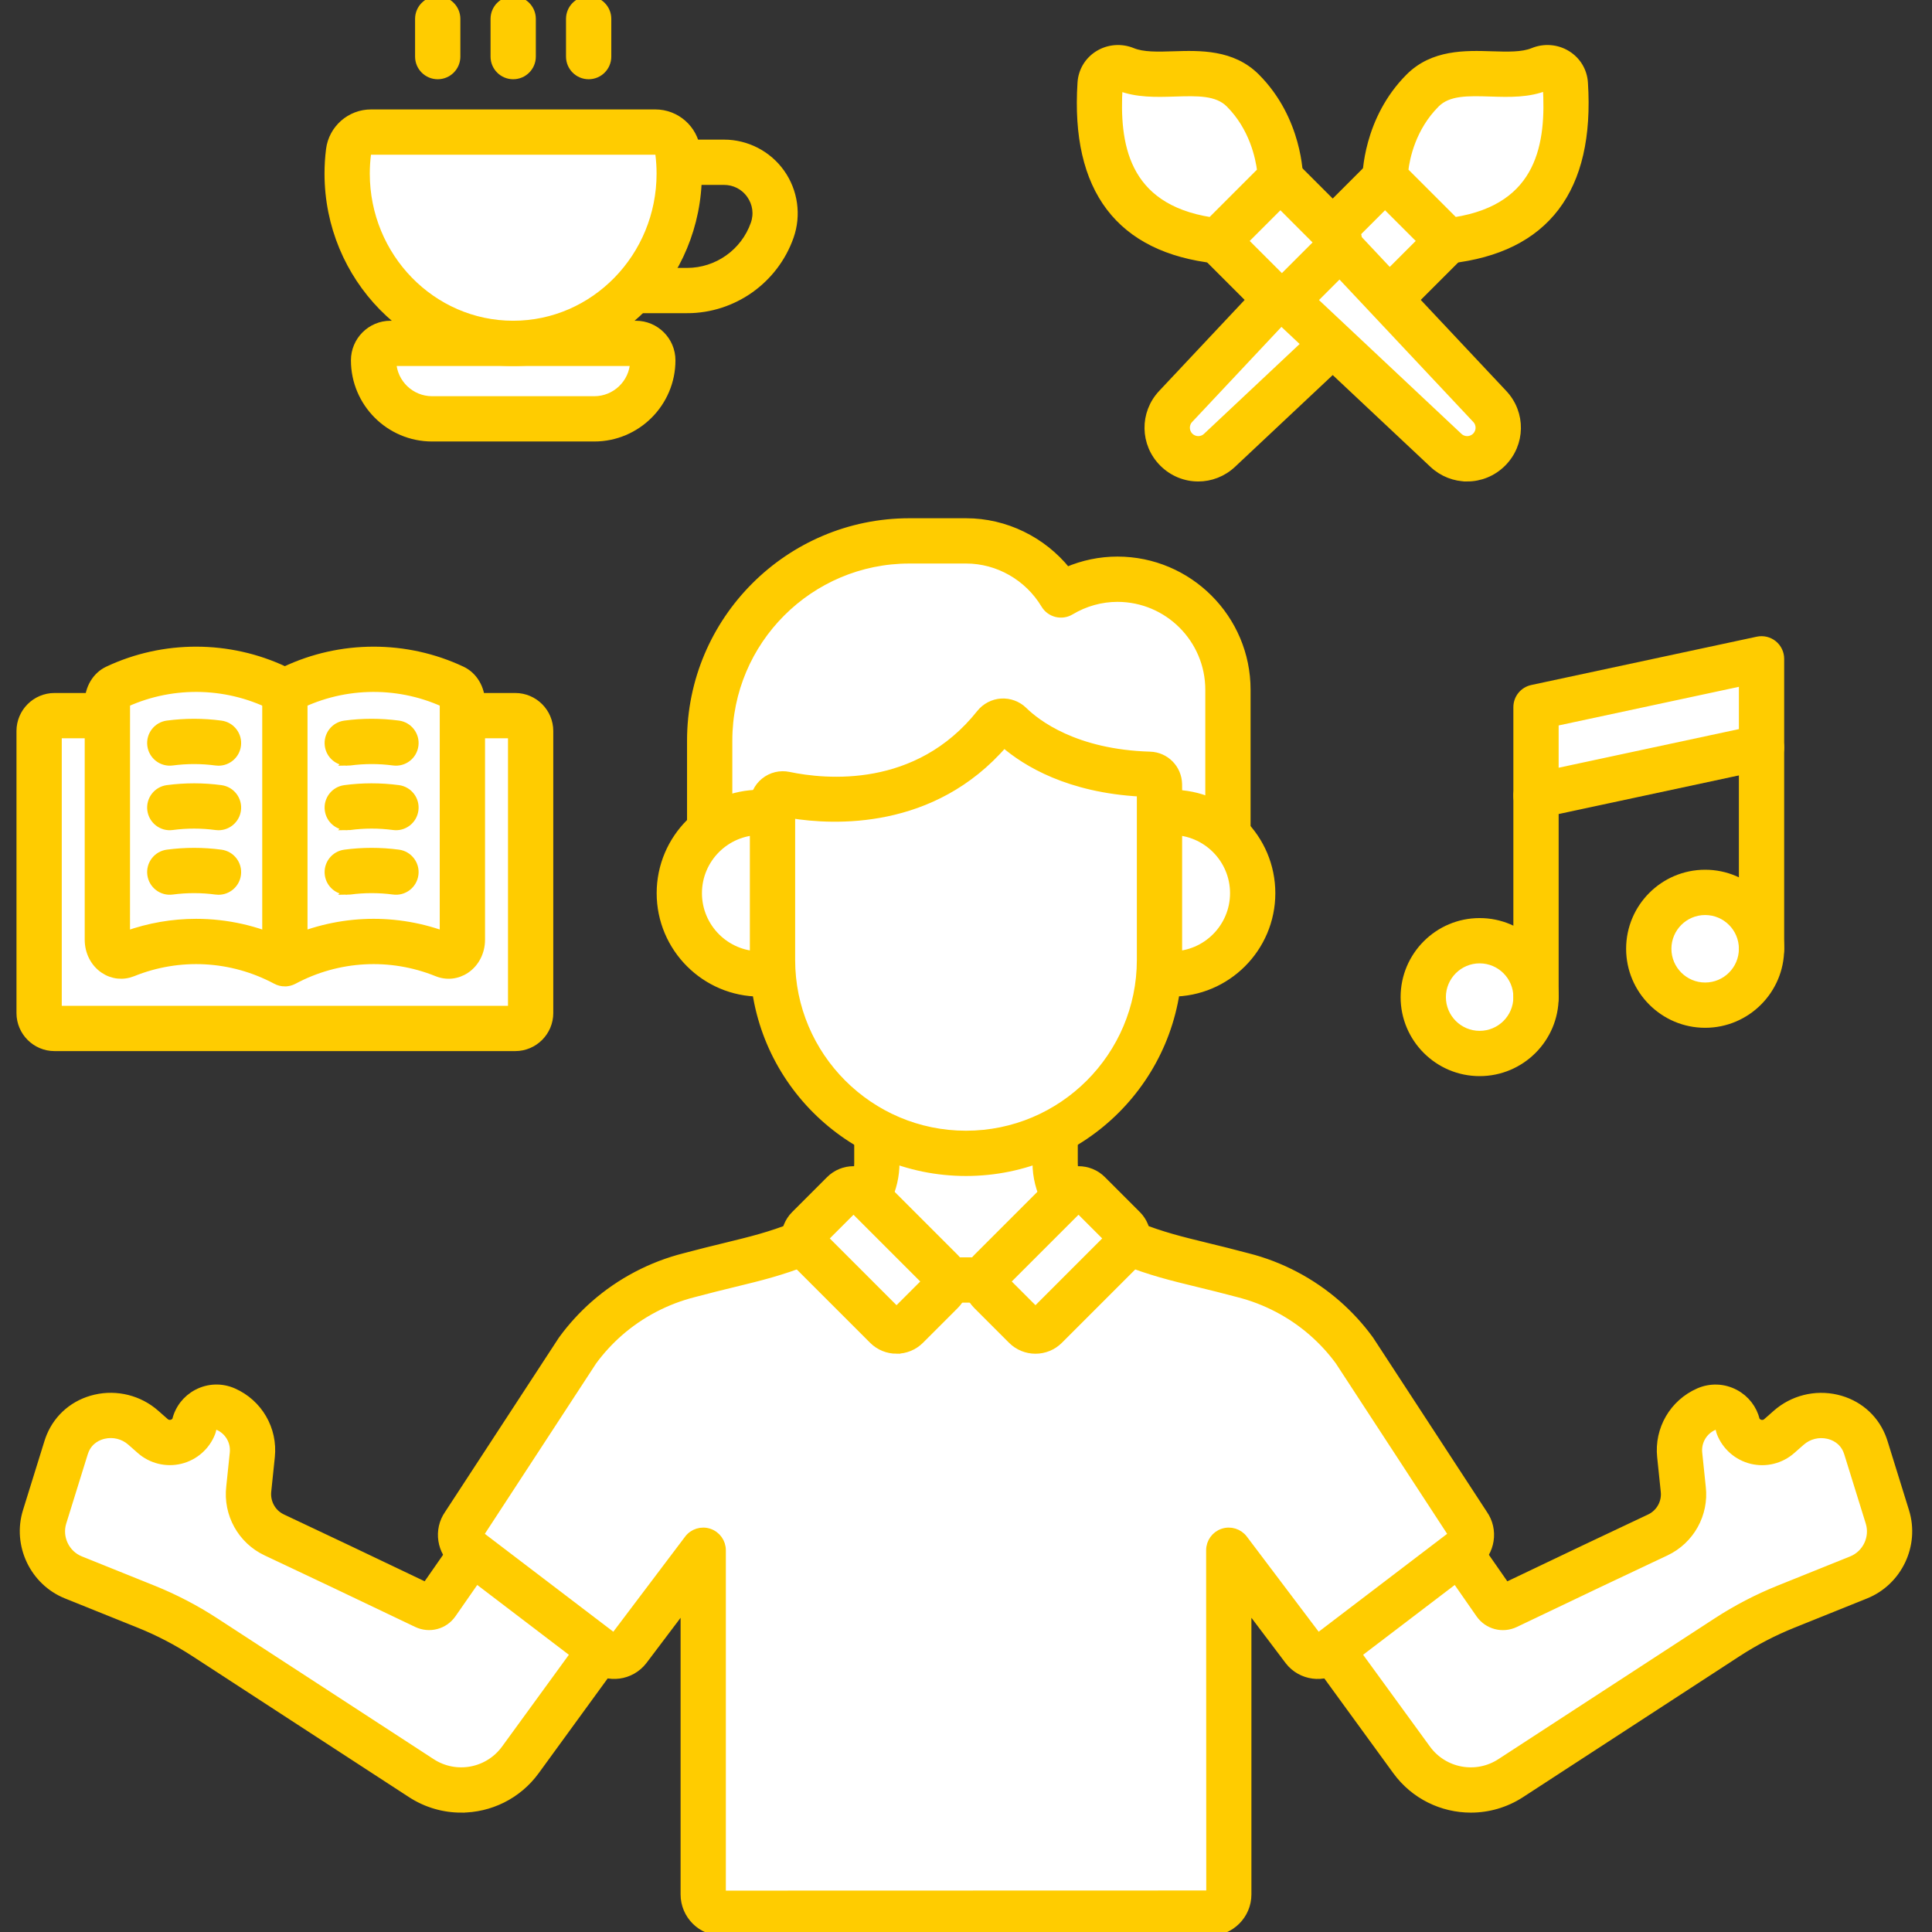 <svg height="512" viewBox="0 0 256 256" width="512" xmlns="http://www.w3.org/2000/svg"><rect x="0" y="0" width="256" height="256" fill="#333333" stroke="none"/><g id="Layer_69" fill="#FFCC00" stroke="#FFCC00"><g><g><path d="m125.351 169.608h5.299c.043-.433.222-.856.554-1.188l9.847-9.847c-.788-1.336-1.238-2.874-1.238-4.486v-4.173c-3.541 1.853-7.558 2.909-11.812 2.909-4.254 0-8.271-1.056-11.812-2.909v4.173c0 1.614-.44 3.158-1.229 4.495l9.838 9.838c.331.333.509.755.553 1.188z" fill="#ffffff"/></g><g><path d="m60.15 91.058c-7.115-3.359-15.421-3.172-22.403.562v36.084c6.557-3.507 14.283-3.885 21.092-1.136 1.192.481 2.429-.541 2.429-2.054v-31.435c0-.883-.435-1.698-1.118-2.021z" fill="#ffffff"/></g><g><path d="m15.344 91.058c-.683.322-1.118 1.138-1.118 2.021v31.435c0 1.513 1.237 2.535 2.429 2.054 6.81-2.749 14.535-2.371 21.092 1.136v-36.083c-6.982-3.734-15.288-3.922-22.403-.563z" fill="#ffffff"/></g><g><path d="m68.267 94.826h-6.999v29.688c0 1.513-1.237 2.535-2.429 2.054-6.81-2.749-14.535-2.371-21.092 1.136-6.557-3.507-14.283-3.885-21.092-1.136-1.192.481-2.429-.541-2.429-2.054v-29.688h-7c-1.129 0-2.043.915-2.043 2.043v37.364c0 1.129.915 2.044 2.043 2.044h61.041c1.129 0 2.044-.915 2.044-2.044v-37.364c0-1.128-.915-2.043-2.044-2.043z" fill="#ffffff"/></g><g><path d="m89.822 20.133c-.188-1.503-1.467-2.633-2.982-2.633h-37.679c-1.515 0-2.794 1.129-2.982 2.633-.118.939-.179 1.895-.179 2.867 0 12.426 9.85 22.5 22 22.5s22-10.074 22-22.5c0-.972-.061-1.928-.178-2.867z" fill="#ffffff"/></g><g><path d="m84.258 45.5h-32.516c-1.238 0-2.242 1.004-2.242 2.242 0 4.285 3.473 7.758 7.758 7.758h21.484c4.285 0 7.758-3.473 7.758-7.758 0-1.238-1.004-2.242-2.242-2.242z" fill="#ffffff"/></g><g><g><path d="m177.03 30.989c.433.433.56 1.05.395 1.598l6.591 7.018c.16-.076.313-.175.445-.307l7.371-7.371-8.308-8.308-6.933 6.933z" fill="#ffffff"/></g></g><g><path d="m169.659 23.618 7.371 7.371c.627.627.627 1.643 0 2.27l-6.038 6.038c-.627.627-1.643.627-2.27 0l-7.371-7.371z" fill="#ffffff"/></g><g><g><path d="m170.32 39.691c-.379.115-.79.086-1.152-.087l-13.388 14.254c-1.521 1.619-1.481 4.153.09 5.723 1.571 1.571 4.104 1.61 5.723.09l15-14.089z" fill="#ffffff"/></g></g><g><path d="m170.992 39.297 6.038-6.038c.194-.194.32-.427.394-.672l19.98 21.272c1.521 1.619 1.481 4.153-.09 5.723-1.57 1.57-4.104 1.61-5.723.09l-21.272-19.98c.246-.075.479-.201.673-.395z" fill="#ffffff"/></g><g><path d="m191.833 31.926-8.308-8.308s0-6.646 4.985-11.631c4.08-4.08 10.942-.925 15.577-2.833 1.512-.623 3.222.342 3.327 1.974.399 6.19.484 19.013-15.581 20.798z" fill="#ffffff"/></g><g><path d="m161.351 31.926 8.308-8.308s0-6.646-4.985-11.631c-4.08-4.08-10.942-.925-15.577-2.833-1.512-.623-3.222.342-3.327 1.974-.399 6.19-.485 19.013 15.581 20.798z" fill="#ffffff"/></g><g><path d="m233.412 99.036-29.883 6.404v-11.74l29.883-6.404z" fill="#ffffff"/></g><g><circle cx="225.942" cy="125.717" fill="#ffffff" r="7.471"/></g><g><circle cx="196.058" cy="132.121" fill="#ffffff" r="7.471"/></g><g><path d="m250.088 200.99-2.845-9.16c-.061-.197-.131-.389-.208-.575-1.632-3.935-6.814-4.897-10.011-2.082l-1.265 1.114c-1.787 1.573-4.593.892-5.46-1.325-.345-1.935-2.41-3.036-4.208-2.244-2.366 1.041-3.789 3.491-3.522 6.062l.469 4.512c.299 2.545-1.053 4.995-3.37 6.092-2.953 1.398-8.616 4.046-19.966 9.484-.559.268-1.236.094-1.59-.414l-4.677-6.72-16.966 12.927 10.575 14.528c3.037 4.172 8.81 5.237 13.135 2.421l28.675-18.664c2.459-1.601 5.069-2.959 7.791-4.055l9.631-3.877c3.166-1.274 4.824-4.765 3.812-8.024z" fill="#ffffff"/></g><g><path d="m5.912 200.99 2.845-9.16c.061-.197.131-.389.208-.575 1.632-3.935 6.814-4.897 10.011-2.082l1.265 1.114c1.787 1.573 4.593.892 5.46-1.325.345-1.935 2.41-3.036 4.208-2.244 2.366 1.041 3.789 3.491 3.522 6.062l-.469 4.512c-.299 2.545 1.053 4.995 3.37 6.092 2.953 1.398 8.616 4.046 19.966 9.484.559.268 1.236.094 1.59-.414l4.677-6.72 16.966 12.927-10.575 14.528c-3.037 4.172-8.81 5.237-13.135 2.421l-28.675-18.664c-2.459-1.601-5.069-2.959-7.791-4.055l-9.631-3.877c-3.166-1.274-4.824-4.765-3.812-8.024z" fill="#ffffff"/></g><g><g><path d="m194.53 202.003-15.06-23.062c-1.135-1.553-2.437-2.977-3.882-4.245-3.132-2.748-6.872-4.712-10.913-5.729-6.626-1.776-10.126-2.258-15.268-4.362-.086.321-.246.626-.498.878l-10.322 10.322c-.763.763-2.001.763-2.764 0l-4.619-4.619c-.431-.431-.61-1.014-.554-1.577h-5.299c.056.563-.122 1.145-.554 1.577l-4.619 4.619c-.763.763-2.001.763-2.764 0l-10.322-10.322c-.252-.252-.412-.557-.498-.878-5.144 2.105-8.624 2.581-15.268 4.362-4.041 1.017-7.781 2.981-10.913 5.729-1.445 1.268-2.747 2.692-3.882 4.245l-15.06 23.062c-.755 1.033-.545 2.481.473 3.257l18.026 13.734c1.028.783 2.495.59 3.285-.432l9.926-13.147v45.602c0 1.371 1.112 2.483 2.483 2.483h64.673c1.371 0 2.483-1.112 2.483-2.483v-45.602l9.926 13.147c.79 1.022 2.257 1.215 3.285.432l18.026-13.734c1.018-.776 1.228-2.224.473-3.257z" fill="#ffffff"/></g></g><g><path d="m194.895 239.682c-3.777 0-7.491-1.751-9.872-5.021l-10.256-14.089c-.813-1.116-.566-2.681.55-3.493s2.681-.565 3.493.55l10.256 14.089c2.254 3.1 6.538 3.888 9.749 1.798l28.677-18.665c2.586-1.684 5.352-3.124 8.221-4.278l9.631-3.877c1.943-.782 2.979-2.962 2.357-4.962l-2.845-9.161c-.037-.119-.081-.242-.131-.361-.589-1.419-1.808-1.894-2.481-2.05-1.266-.296-2.601.038-3.566.89l-1.266 1.113c-1.452 1.277-3.439 1.768-5.317 1.312s-3.419-1.803-4.123-3.602c-.06-.153-.104-.312-.133-.473-.038-.211-.17-.321-.274-.377-.105-.057-.272-.104-.466-.018-1.378.606-2.198 2.019-2.043 3.516l.469 4.514c.421 3.581-1.502 7.055-4.787 8.608l-2.216 1.046c-3.33 1.57-8.749 4.126-17.739 8.434-1.675.802-3.661.282-4.722-1.24l-4.337-6.232c-.789-1.133-.51-2.691.624-3.479 1.13-.788 2.69-.511 3.479.624l3.736 5.368c8.444-4.044 13.608-6.479 16.826-7.996l2.208-1.043c1.346-.636 2.132-2.059 1.957-3.539l-.472-4.547c-.382-3.664 1.628-7.124 5.001-8.608 1.564-.688 3.326-.621 4.833.182 1.403.749 2.399 2.036 2.771 3.568.166.293.431.398.586.437.177.045.519.072.834-.206l1.265-1.113c2.175-1.915 5.166-2.669 8.001-2.008 2.738.635 4.915 2.461 5.972 5.008.105.257.2.519.284.785l2.847 9.167c1.389 4.468-.925 9.336-5.266 11.084l-9.631 3.877c-2.568 1.033-5.045 2.322-7.36 3.83l-28.677 18.665c-2.051 1.331-4.361 1.973-6.647 1.973z"/></g><g><path d="m61.105 239.682c-2.286 0-4.596-.642-6.648-1.978l-28.675-18.663c-2.316-1.509-4.793-2.798-7.361-3.831l-9.631-3.877c-4.341-1.748-6.654-6.616-5.266-11.085l2.845-9.159c.086-.273.181-.535.285-.789 1.058-2.55 3.234-4.376 5.973-5.011 2.832-.66 5.825.093 8 2.007l1.267 1.115c.313.275.655.247.833.205.155-.038.42-.144.586-.437.372-1.532 1.368-2.819 2.772-3.568 1.508-.804 3.269-.869 4.834-.182 3.372 1.484 5.382 4.944 5 8.609l-.469 4.512c-.178 1.515.608 2.938 1.953 3.573l2.209 1.043c3.218 1.518 8.382 3.952 16.826 7.996l3.803-5.465c.788-1.134 2.35-1.41 3.479-.624 1.134.788 1.413 2.347.624 3.479l-4.403 6.328c-1.06 1.523-3.046 2.044-4.722 1.241-8.991-4.308-14.409-6.863-17.739-8.434l-2.217-1.046c-3.284-1.554-5.207-5.027-4.783-8.643l.466-4.479c.155-1.498-.665-2.91-2.042-3.517-.195-.085-.36-.038-.467.018-.104.056-.236.166-.274.377-.028.161-.073.319-.133.473-.704 1.799-2.245 3.146-4.123 3.602-1.876.456-3.865-.033-5.316-1.311l-1.267-1.115c-.966-.851-2.301-1.186-3.566-.889-.674.156-1.893.631-2.482 2.053-.049.116-.093.239-.132.365l-2.844 9.156c-.622 2.001.414 4.181 2.357 4.963l9.631 3.877c2.869 1.154 5.635 2.595 8.222 4.279l28.675 18.663c3.213 2.095 7.495 1.303 9.75-1.797l10.225-14.046c.813-1.116 2.376-1.363 3.493-.55 1.116.813 1.362 2.377.55 3.493l-10.225 14.047c-2.381 3.27-6.095 5.022-9.873 5.022z"/></g><g><g><path d="m160.336 256h-64.673c-2.747 0-4.982-2.235-4.982-4.983v-38.142l-5.432 7.193c-1.641 2.125-4.682 2.524-6.795.914l-18.025-13.734c-2.065-1.573-2.516-4.544-1.022-6.657l15.031-23.018c.023-.036.049-.072.074-.107 1.241-1.699 2.672-3.263 4.251-4.649 3.415-2.996 7.548-5.166 11.952-6.275 2.005-.537 3.751-.963 5.338-1.349 3.47-.846 5.976-1.456 9.189-2.738 1.284-.512 2.737.114 3.249 1.396.512 1.283-.113 2.737-1.396 3.249-3.542 1.413-6.33 2.092-9.859 2.951-1.555.379-3.265.795-5.264 1.331-3.676.926-7.091 2.719-9.912 5.193-1.288 1.132-2.457 2.406-3.474 3.79l-15.016 22.993 17.794 13.557 9.82-13.006c.647-.858 1.774-1.205 2.789-.863 1.02.341 1.706 1.296 1.706 2.37v45.602l64.657-.018-.017-45.585c0-1.074.687-2.029 1.706-2.37 1.016-.342 2.142.005 2.789.863l9.82 13.007 17.794-13.558-15.016-22.993c-1.017-1.384-2.186-2.658-3.475-3.79-2.82-2.475-6.235-4.268-9.874-5.185-2.025-.542-3.729-.957-5.28-1.335-3.546-.863-6.347-1.545-9.901-2.966-1.282-.512-1.906-1.967-1.394-3.249.513-1.281 1.965-1.907 3.249-1.394 3.227 1.289 5.744 1.902 9.229 2.751 1.584.386 3.324.81 5.355 1.354 4.367 1.1 8.5 3.27 11.914 6.266 1.58 1.387 3.011 2.95 4.252 4.649.025.035.051.071.074.107l15.031 23.018c1.493 2.113 1.043 5.084-1.021 6.657l-18.027 13.734c-2.111 1.61-5.151 1.21-6.777-.892l-5.448-7.216v38.142c0 2.75-2.235 4.985-4.983 4.985z"/></g></g><g><path d="m124.797 168.421-10.322-10.322c-.763-.763-2.001-.763-2.764 0l-4.619 4.619c-.763.763-.763 2.001 0 2.764l10.322 10.322c.763.763 2.001.763 2.764 0l4.619-4.619c.763-.763.763-2.001 0-2.764z" fill="#ffffff"/></g><g><path d="m131.203 168.421 10.322-10.322c.763-.763 2.001-.763 2.764 0l4.619 4.619c.763.763.763 2.001 0 2.764l-10.322 10.322c-.763.763-2.001.763-2.764 0l-4.619-4.619c-.763-.763-.763-2.001 0-2.764z" fill="#ffffff"/></g><g><path d="m118.796 178.875c-1.142 0-2.282-.434-3.15-1.303l-10.322-10.322c-1.737-1.736-1.737-4.563 0-6.3l4.619-4.619c1.736-1.739 4.563-1.738 6.3 0l10.322 10.322c.001 0 .001.001.001.001 1.734 1.736 1.734 4.562 0 6.298l-4.62 4.62c-.869.869-2.009 1.303-3.15 1.303zm-9.552-14.775 9.551 9.552 3.849-3.849-9.552-9.551z"/></g><g><path d="m137.204 178.875c-1.141 0-2.281-.434-3.149-1.303l-4.619-4.619c-1.735-1.737-1.735-4.563-.001-6.299 0 0 0-.001.001-.001l10.322-10.322c1.735-1.737 4.563-1.739 6.3 0l4.619 4.619c1.737 1.736 1.737 4.563 0 6.3l-10.322 10.322c-.869.869-2.009 1.303-3.151 1.303zm-3.848-9.072 3.849 3.849 9.551-9.552-3.848-3.848z"/></g><g><path d="m131.84 96.08c-9.364 11.776-23.179 10.115-27.824 9.142-.844-.177-1.654.46-1.655 1.322v.017 20.624c0 14.101 11.537 25.639 25.639 25.639 14.101 0 25.639-11.537 25.639-25.639v-22.839c0-.134-.001-.268-.004-.401-.014-.727-.597-1.326-1.324-1.348-10.651-.312-16.263-4.534-18.42-6.647-.588-.576-1.538-.515-2.051.13z" fill="#ffffff"/></g><g><g><path d="m100.716 107.646c.56 0 1.109.047 1.645.13v-1.215c0-.006 0-.012 0-.017.001-.862.811-1.499 1.655-1.322 4.645.972 18.459 2.634 27.824-9.143.513-.645 1.463-.706 2.052-.129 2.156 2.114 7.768 6.335 18.42 6.647.727.021 1.309.621 1.324 1.348.003.133.004.267.004.401v3.429c.537-.083 1.085-.13 1.645-.13 2.886 0 5.499 1.147 7.424 3.004v-19.253c0-8.055-6.59-14.645-14.645-14.645-2.732 0-5.286.772-7.481 2.088-2.564-4.279-7.235-7.168-12.56-7.168h-7.52c-14.555 0-26.464 11.909-26.464 26.464v11.858c1.83-1.466 4.149-2.347 6.677-2.347z" fill="#ffffff"/></g></g><g><path d="m155.284 107.646c-.56 0-1.109.047-1.645.13v19.41c0 .578-.026 1.15-.065 1.719.558.09 1.126.149 1.71.149 5.912 0 10.704-4.792 10.704-10.704s-4.792-10.704-10.704-10.704z" fill="#ffffff"/></g><g><path d="m102.361 127.186c0-2.656 0-14.128 0-19.41-.537-.083-1.085-.13-1.645-.13-5.912 0-10.704 4.793-10.704 10.704 0 5.912 4.792 10.704 10.704 10.704.583 0 1.152-.059 1.71-.149-.038-.569-.065-1.141-.065-1.719z" fill="#ffffff"/></g><g><path d="m128 155.325c-15.516 0-28.139-12.623-28.139-28.14v-20.624c.001-1.181.521-2.267 1.425-3 .912-.741 2.093-1.027 3.242-.786 4.842 1.015 17.013 2.237 25.354-8.251.685-.861 1.705-1.395 2.801-1.463 1.079-.067 2.172.334 2.958 1.104 1.721 1.687 6.799 5.642 16.743 5.934 2.06.059 3.708 1.726 3.749 3.796.004.146.005.299.005.451v22.839c.001 15.517-12.622 28.14-28.138 28.14zm-23.139-47.404v19.265c0 12.759 10.38 23.14 23.139 23.14s23.139-10.381 23.139-23.14v-22.134c-9.509-.517-15.183-3.97-18.104-6.494-9.446 10.967-22.626 10.264-28.174 9.363zm28.937-10.286c-.001 0-.001.001 0 0-.001.001-.001 0 0 0zm-1.958-1.555h.01z"/></g><g><g><path d="m162.708 112.563c-1.381 0-2.5-1.119-2.5-2.5v-18.667c0-6.697-5.448-12.146-12.145-12.146-2.163 0-4.306.6-6.195 1.732-.569.342-1.251.442-1.894.281s-1.196-.571-1.537-1.14c-2.2-3.672-6.191-5.953-10.415-5.953h-7.521c-13.214 0-23.965 10.75-23.965 23.964v11.47c0 1.381-1.119 2.5-2.5 2.5s-2.5-1.119-2.5-2.5v-11.47c0-15.971 12.993-28.964 28.965-28.964h7.521c5.189 0 10.125 2.427 13.362 6.456 2.114-.905 4.386-1.377 6.679-1.377 9.453 0 17.145 7.691 17.145 17.146v18.667c0 1.381-1.119 2.501-2.5 2.501z"/></g></g><g><path d="m155.284 131.555c-.398 0-.792-.021-1.181-.06-1.374-.135-2.379-1.358-2.244-2.732.136-1.375 1.365-2.38 2.732-2.244.229.022.458.036.692.036 4.523 0 8.204-3.681 8.204-8.204 0-4.524-3.681-8.205-8.204-8.205-.212 0-.421.009-.628.025-1.375.108-2.583-.911-2.695-2.287-.113-1.376.911-2.583 2.287-2.695.342-.028.688-.043 1.036-.043 7.281 0 13.204 5.924 13.204 13.205s-5.922 13.204-13.203 13.204z"/></g><g><path d="m100.716 131.555c-7.281 0-13.204-5.923-13.204-13.204s5.923-13.205 13.204-13.205c.349 0 .694.015 1.036.043 1.376.112 2.4 1.319 2.287 2.695-.112 1.376-1.324 2.396-2.695 2.287-.207-.017-.416-.025-.628-.025-4.523 0-8.204 3.681-8.204 8.205 0 4.523 3.681 8.204 8.204 8.204.214 0 .425-.011.633-.03 1.383-.139 2.594.884 2.721 2.258.128 1.375-.884 2.593-2.258 2.721-.361.032-.726.051-1.096.051z"/></g><g><path d="m140.848 160.71c-.896 0-1.763-.483-2.211-1.331-.867-1.636-1.325-3.466-1.325-5.291v-3.65c0-1.381 1.119-2.5 2.5-2.5s2.5 1.119 2.5 2.5v3.65c0 1.013.257 2.033.743 2.951.646 1.22.182 2.732-1.039 3.379-.373.198-.774.292-1.168.292z"/></g><g><path d="m130.229 172.108h-4.417c-1.381 0-2.5-1.119-2.5-2.5s1.119-2.5 2.5-2.5h4.417c1.381 0 2.5 1.119 2.5 2.5s-1.119 2.5-2.5 2.5z"/></g><g><path d="m115.292 160.462c-.368 0-.741-.082-1.095-.254-1.24-.605-1.756-2.103-1.15-3.344.426-.872.642-1.806.642-2.776v-3.713c0-1.381 1.119-2.5 2.5-2.5s2.5 1.119 2.5 2.5v3.713c0 1.713-.396 3.431-1.147 4.97-.435.887-1.324 1.404-2.25 1.404z"/></g><g><path d="m37.747 129.042c-1.381 0-2.5-1.119-2.5-2.5v-33.979c0-1.381 1.119-2.5 2.5-2.5s2.5 1.119 2.5 2.5v33.979c0 1.381-1.119 2.5-2.5 2.5z"/></g><g><path d="m37.747 130.204c-.405 0-.811-.099-1.179-.296-5.881-3.145-12.798-3.518-18.978-1.021-1.29.517-2.688.369-3.844-.411-1.266-.854-2.021-2.335-2.021-3.962v-31.435c0-1.87 1.002-3.551 2.552-4.282 7.414-3.498 16.089-3.471 23.47.025 7.379-3.496 16.055-3.524 23.471-.024 1.55.731 2.551 2.412 2.551 4.281v31.435c0 1.626-.756 3.107-2.021 3.962-1.155.778-2.555.931-3.844.411-6.181-2.497-13.099-2.123-18.979 1.021-.367.197-.773.296-1.178.296zm-11.756-7.955c4.026 0 8.039.89 11.756 2.655 6.603-3.134 14.138-3.51 21.02-1.039l.002-30.691c-6.321-2.863-13.712-2.627-19.843.651-.736.395-1.621.395-2.357 0-6.129-3.278-13.518-3.516-19.838-.653l-.005 30.694c3.006-1.081 6.14-1.617 9.265-1.617zm33.089-28.931c.001 0 .002.001.003.001-.001 0-.002-.001-.003-.001z"/></g><g><path d="m68.268 138.776h-61.041c-2.506 0-4.544-2.038-4.544-4.544v-37.363c0-2.506 2.038-4.544 4.544-4.544h6.367c1.381 0 2.5 1.119 2.5 2.5s-1.119 2.5-2.5 2.5h-5.911v36.451h60.128v-36.451h-5.561c-1.381 0-2.5-1.119-2.5-2.5s1.119-2.5 2.5-2.5h6.018c2.505 0 4.543 2.038 4.543 4.544v37.363c0 2.506-2.039 4.544-4.543 4.544z"/></g><g><path d="m46.01 100.959c-1.233 0-2.306-.911-2.475-2.167-.185-1.368.776-2.627 2.145-2.811 2.349-.317 4.743-.316 7.114-.005 1.369.181 2.333 1.437 2.152 2.805-.181 1.37-1.433 2.333-2.805 2.152-1.936-.255-3.886-.253-5.796.003-.113.016-.225.023-.335.023z"/></g><g><path d="m46.01 109.51c-1.233 0-2.306-.911-2.475-2.167-.185-1.368.776-2.627 2.145-2.811 2.349-.317 4.743-.316 7.114-.005 1.369.181 2.333 1.437 2.152 2.805-.181 1.369-1.433 2.342-2.805 2.152-1.936-.255-3.886-.254-5.796.003-.113.016-.225.023-.335.023z"/></g><g><path d="m46.01 118.061c-1.233 0-2.306-.911-2.475-2.167-.185-1.368.776-2.627 2.145-2.811 2.349-.316 4.743-.317 7.114-.005 1.369.181 2.333 1.437 2.152 2.805-.181 1.369-1.433 2.338-2.805 2.152-1.936-.254-3.886-.253-5.796.003-.113.016-.225.023-.335.023z"/></g><g><path d="m28.956 100.959c-.11 0-.223-.007-.336-.022-1.912-.258-3.862-.258-5.796-.003-1.366.182-2.624-.782-2.805-2.152-.181-1.368.783-2.624 2.152-2.805 2.373-.312 4.767-.313 7.114.005 1.369.184 2.329 1.442 2.145 2.811-.168 1.255-1.242 2.166-2.474 2.166z"/></g><g><path d="m28.956 109.51c-.11 0-.223-.007-.336-.022-1.912-.257-3.862-.258-5.796-.003-1.366.19-2.624-.783-2.805-2.152-.181-1.368.783-2.624 2.152-2.805 2.373-.312 4.767-.313 7.114.005 1.369.184 2.329 1.442 2.145 2.811-.168 1.255-1.242 2.166-2.474 2.166z"/></g><g><path d="m28.956 118.061c-.11 0-.223-.007-.336-.022-1.912-.257-3.862-.258-5.796-.003-1.366.186-2.624-.783-2.805-2.152-.181-1.368.783-2.624 2.152-2.805 2.373-.313 4.767-.312 7.114.005 1.369.184 2.329 1.442 2.145 2.811-.168 1.254-1.242 2.166-2.474 2.166z"/></g><g><path d="m68 48c-13.51 0-24.5-11.215-24.5-25 0-1.064.066-2.135.198-3.18.343-2.747 2.692-4.82 5.463-4.82h37.678c2.771 0 5.119 2.072 5.463 4.82.132 1.045.198 2.116.198 3.18 0 13.785-10.99 25-24.5 25zm-18.839-28c-.255 0-.47.19-.502.442-.105.842-.159 1.702-.159 2.558 0 11.028 8.748 20 19.5 20s19.5-8.972 19.5-20c0-.856-.054-1.716-.159-2.555 0-.001 0-.002 0-.003-.032-.252-.247-.442-.502-.442z"/></g><g><path d="m78.742 58h-21.484c-5.656 0-10.258-4.602-10.258-10.258 0-2.615 2.127-4.742 4.742-4.742h32.516c2.615 0 4.742 2.127 4.742 4.742 0 5.656-4.602 10.258-10.258 10.258zm-26.736-10c.135 2.78 2.439 5 5.252 5h21.484c2.813 0 5.117-2.22 5.252-5zm32.252 0h.01z"/></g><g><path d="m58 10c-1.381 0-2.5-1.119-2.5-2.5v-5c0-1.381 1.119-2.5 2.5-2.5s2.5 1.119 2.5 2.5v5c0 1.381-1.119 2.5-2.5 2.5z"/></g><g><path d="m68 10c-1.381 0-2.5-1.119-2.5-2.5v-5c0-1.381 1.119-2.5 2.5-2.5s2.5 1.119 2.5 2.5v5c0 1.381-1.119 2.5-2.5 2.5z"/></g><g><path d="m78 10c-1.381 0-2.5-1.119-2.5-2.5v-5c0-1.381 1.119-2.5 2.5-2.5s2.5 1.119 2.5 2.5v5c0 1.381-1.119 2.5-2.5 2.5z"/></g><g><path d="m91.037 41h-6.787c-1.381 0-2.5-1.119-2.5-2.5s1.119-2.5 2.5-2.5h6.787c4.004 0 7.59-2.537 8.922-6.313.467-1.323.271-2.739-.54-3.885s-2.08-1.802-3.483-1.802h-5.686c-1.381 0-2.5-1.119-2.5-2.5s1.119-2.5 2.5-2.5h5.686c3.003 0 5.831 1.464 7.565 3.915s2.173 5.605 1.173 8.437c-2.036 5.77-7.517 9.648-13.637 9.648z"/></g><g><path d="m203.529 107.939c-.566 0-1.123-.193-1.571-.556-.588-.475-.929-1.189-.929-1.944v-11.739c0-1.179.823-2.197 1.977-2.444l29.883-6.404c.732-.157 1.508.026 2.095.5.588.475.929 1.189.929 1.944v11.74c0 1.179-.823 2.197-1.977 2.444l-29.883 6.403c-.174.038-.349.056-.524.056zm2.5-12.218v6.626l24.883-5.332v-6.626zm27.383 3.315h.01z"/></g><g><path d="m233.412 128.218c-1.381 0-2.5-1.119-2.5-2.5v-26.682c0-1.381 1.119-2.5 2.5-2.5s2.5 1.119 2.5 2.5v26.682c0 1.381-1.119 2.5-2.5 2.5z"/></g><g><path d="m225.941 135.688c-5.498 0-9.971-4.473-9.971-9.971s4.473-9.972 9.971-9.972 9.971 4.474 9.971 9.972-4.473 9.971-9.971 9.971zm0-14.942c-2.741 0-4.971 2.23-4.971 4.972s2.229 4.971 4.971 4.971 4.971-2.229 4.971-4.971-2.229-4.972-4.971-4.972z"/></g><g><path d="m203.529 134.621c-1.381 0-2.5-1.119-2.5-2.5v-26.682c0-1.381 1.119-2.5 2.5-2.5s2.5 1.119 2.5 2.5v26.682c0 1.381-1.119 2.5-2.5 2.5z"/></g><g><path d="m196.059 142.092c-5.498 0-9.971-4.473-9.971-9.971s4.473-9.971 9.971-9.971 9.971 4.473 9.971 9.971-4.473 9.971-9.971 9.971zm0-14.942c-2.741 0-4.971 2.229-4.971 4.971s2.229 4.971 4.971 4.971 4.971-2.229 4.971-4.971-2.23-4.971-4.971-4.971z"/></g><g><g><path d="m184.461 41.797c-.64 0-1.279-.244-1.768-.732-.977-.977-.977-2.559 0-3.535l7.054-7.054c.977-.977 2.559-.977 3.535 0s.977 2.559 0 3.535l-7.054 7.054c-.488.488-1.127.732-1.767.732z"/></g><g><path d="m177.04 32.603c-.64 0-1.279-.244-1.768-.732-.977-.977-.977-2.559 0-3.535l6.188-6.188c.977-.977 2.559-.977 3.535 0s.977 2.559 0 3.535l-6.188 6.188c-.488.487-1.127.732-1.767.732z"/></g></g><g><path d="m191.833 34.426c-.659 0-1.296-.261-1.768-.732l-8.309-8.309c-.469-.469-.732-1.104-.732-1.768 0-.313.065-7.747 5.718-13.398 3.166-3.167 7.468-3.031 10.922-2.924 2.086.065 4.059.128 5.47-.453 1.484-.613 3.177-.475 4.528.368 1.327.828 2.146 2.197 2.247 3.757.91 14.143-5.079 22.03-17.8 23.443-.092.011-.184.016-.276.016zm-5.736-11.773 6.631 6.632c11.584-1.815 12.654-10.389 12.203-17.81-2.35.977-4.927.895-7.424.817-2.997-.095-5.592-.176-7.229 1.461-3.16 3.16-3.972 7.108-4.181 8.9z"/></g><g><g><path d="m158.775 63.298c-1.69 0-3.378-.651-4.674-1.948-2.541-2.541-2.604-6.583-.145-9.202l13.035-13.879c.946-1.007 2.527-1.056 3.534-.11 1.006.945 1.056 2.527.11 3.534l-13.033 13.877c-.6.639-.584 1.624.035 2.244.621.618 1.605.634 2.244.034l14.459-13.582c1.007-.945 2.59-.895 3.534.11.945 1.007.896 2.589-.11 3.534l-14.46 13.582c-1.283 1.205-2.908 1.805-4.529 1.806z"/></g></g><g><path d="m169.857 42.267c-1.098 0-2.129-.427-2.904-1.203l-7.053-7.054c-.977-.977-.977-2.559 0-3.535s2.559-.977 3.535 0l6.422 6.422 4.772-4.772-6.283-6.283c-.977-.976-.977-2.559 0-3.535s2.559-.977 3.535 0l6.916 6.915c1.601 1.601 1.601 4.205 0 5.806l-6.038 6.038c-.775.774-1.806 1.201-2.902 1.201zm5.406-9.511h.01z"/></g><g><path d="m161.352 34.426c-.092 0-.184-.005-.276-.016-12.722-1.413-18.711-9.301-17.801-23.442.101-1.561.92-2.93 2.247-3.758 1.352-.842 3.045-.979 4.528-.368 1.411.581 3.381.519 5.47.453 3.458-.107 7.756-.243 10.923 2.924 5.651 5.651 5.717 13.085 5.717 13.398 0 .663-.264 1.299-.732 1.768l-8.308 8.309c-.472.471-1.109.732-1.768.732zm-13.101-22.918c-.446 7.412.637 15.964 12.206 17.777l6.624-6.625c-.22-1.798-1.05-5.781-4.174-8.906-1.637-1.637-4.233-1.555-7.23-1.461-2.487.076-5.054.157-7.426-.785z"/></g><g><path d="m194.408 63.297c-1.622 0-3.245-.6-4.527-1.804l-20.968-19.693c-1.006-.945-1.056-2.527-.11-3.534s2.527-1.056 3.534-.11l20.967 19.693c.639.6 1.624.585 2.244-.035.619-.618.634-1.604.034-2.244l-19.603-20.87c-.945-1.007-.896-2.589.11-3.534 1.006-.943 2.589-.896 3.534.11l19.603 20.871c2.46 2.619 2.396 6.661-.143 9.203-1.297 1.296-2.984 1.947-4.675 1.947z"/></g><g><g><g></g></g></g><g><g><g></g></g></g><g><g><g></g></g></g><g><g><g></g></g></g><g><g><g></g></g></g><g></g><g></g></g></g></svg>